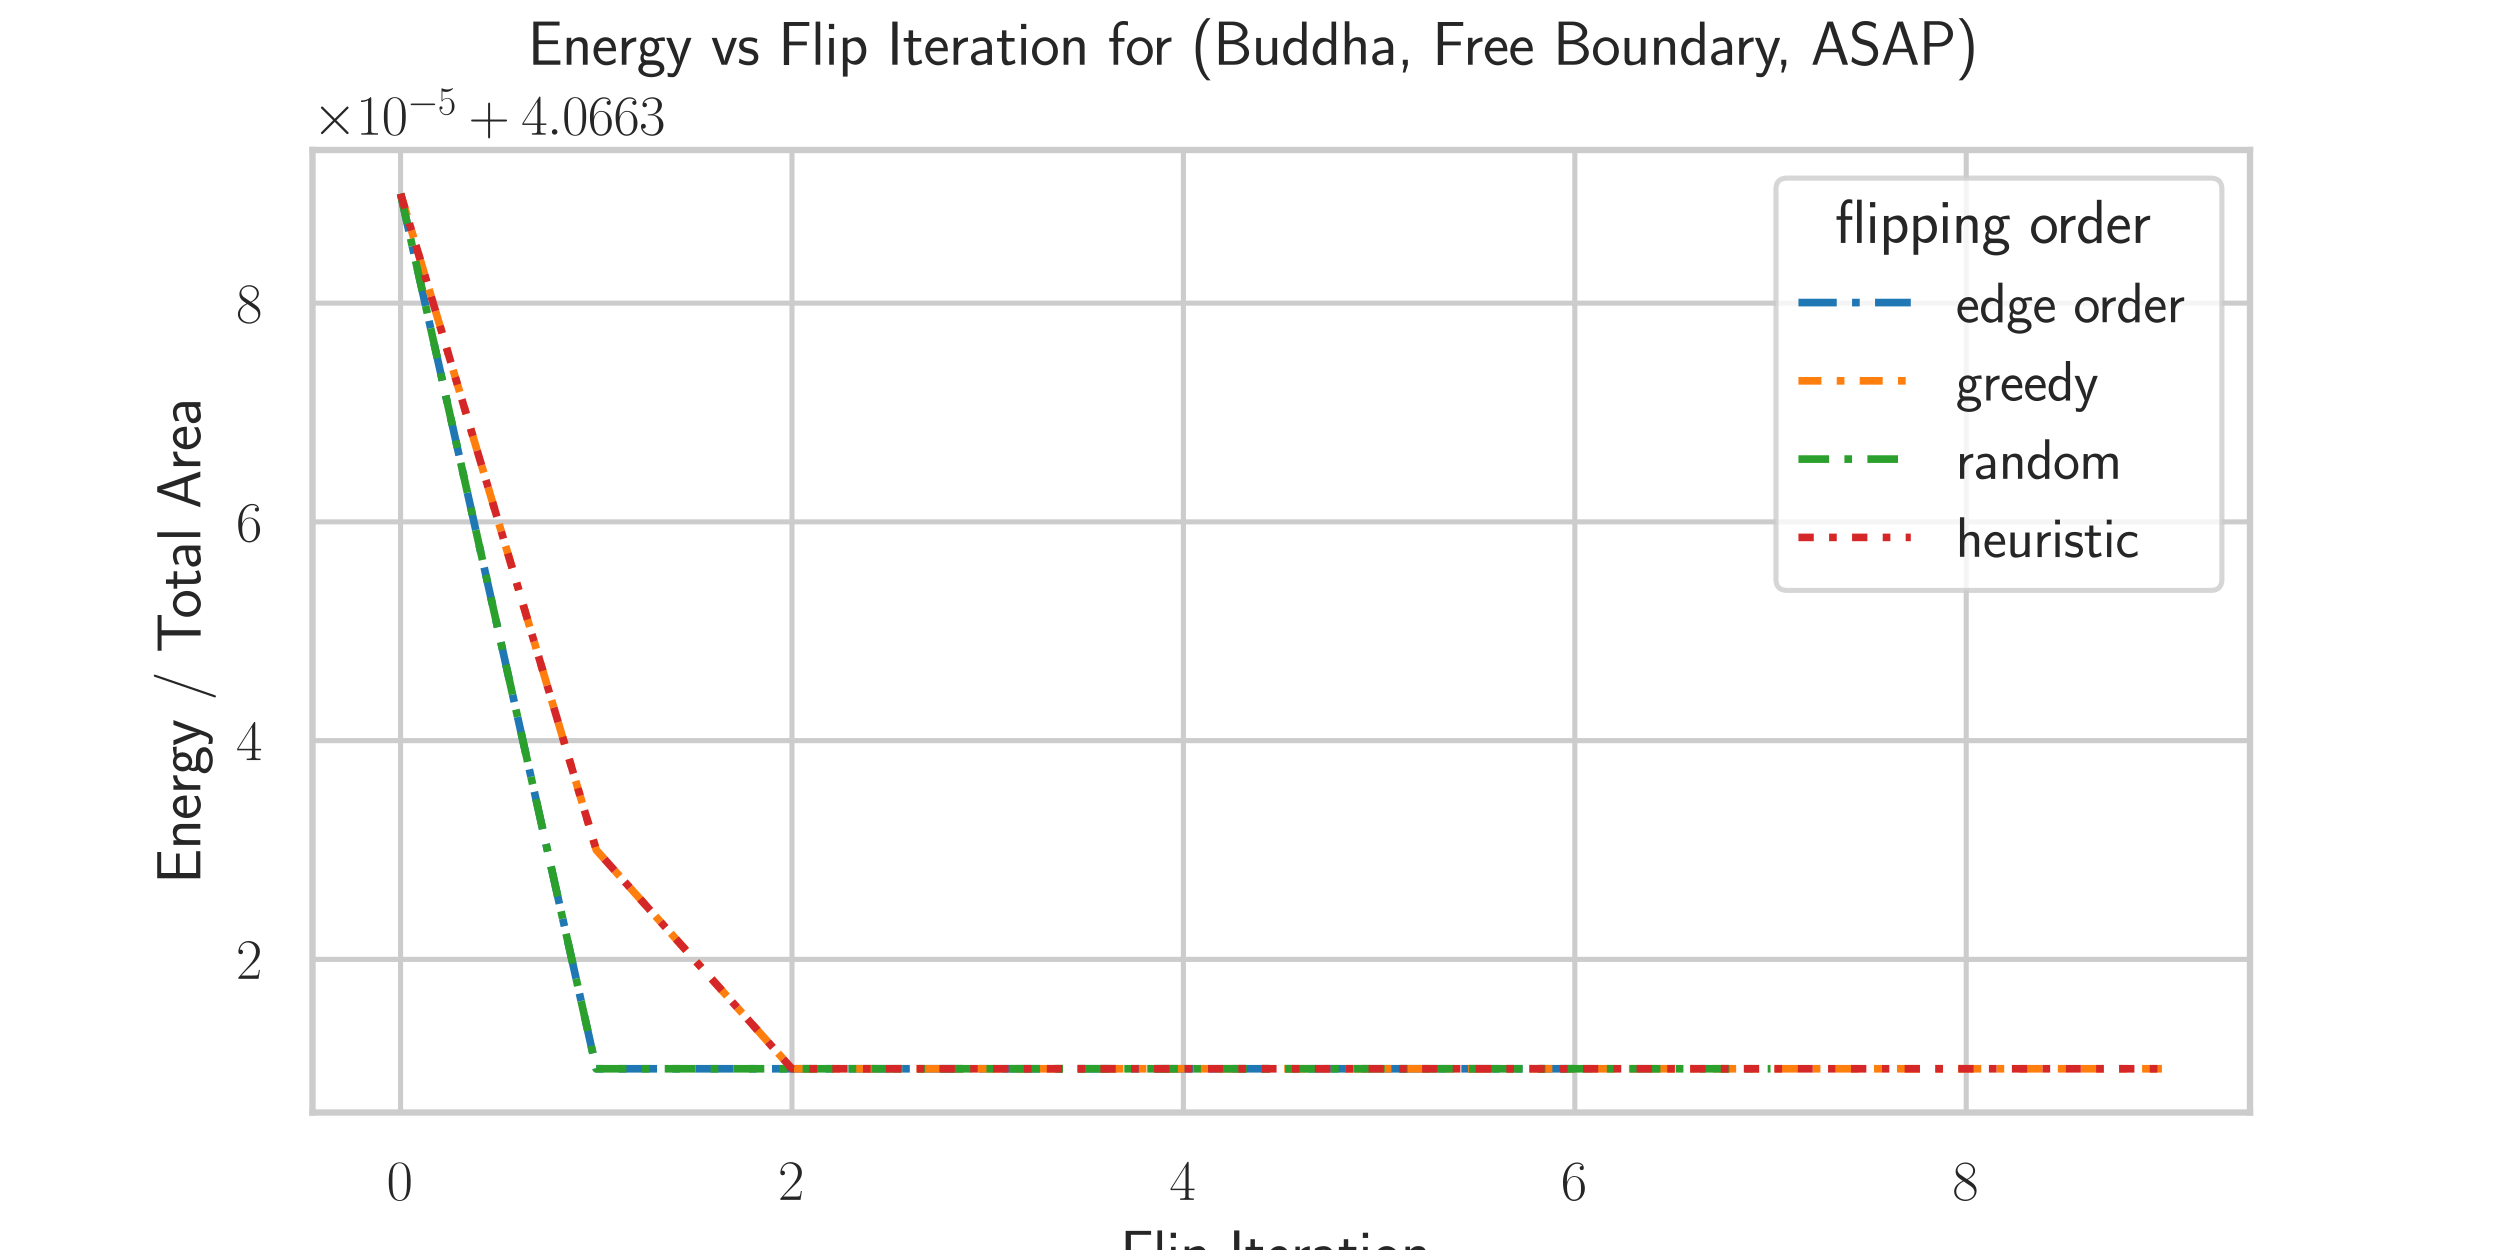 <?xml version="1.0" encoding="utf-8" standalone="no"?>
<!DOCTYPE svg PUBLIC "-//W3C//DTD SVG 1.1//EN"
  "http://www.w3.org/Graphics/SVG/1.1/DTD/svg11.dtd">
<svg xmlns:xlink="http://www.w3.org/1999/xlink" width="489.6pt" height="244.8pt" viewBox="0 0 489.6 244.8" xmlns="http://www.w3.org/2000/svg" version="1.1">
 <defs>
  <style type="text/css">*{stroke-linejoin: round; stroke-linecap: butt}</style>
 </defs>
 <g id="figure_1">
  <g id="patch_1">
   <path d="M 0 244.8 
L 489.6 244.8 
L 489.6 0 
L 0 0 
z
" style="fill: #ffffff"/>
  </g>
  <g id="axes_1">
   <g id="patch_2">
    <path d="M 61.2 217.872 
L 440.64 217.872 
L 440.64 29.376 
L 61.2 29.376 
z
" style="fill: #ffffff"/>
   </g>
   <g id="matplotlib.axis_1">
    <g id="xtick_1">
     <g id="line2d_1">
      <path d="M 78.447 217.872 
L 78.447 29.376 
" clip-path="url(#pf0eafcd753)" style="fill: none; stroke: #cccccc; stroke-linecap: round"/>
     </g>
     <g id="text_1">
      <!-- $\mathdefault{0}$ -->
      <g style="fill: #262626" transform="translate(75.708 234.982) scale(0.11 -0.11)">
       <defs>
        <path id="CMR17-30" d="M 2688 2025 
C 2688 2416 2682 3080 2413 3591 
C 2176 4039 1798 4198 1466 4198 
C 1158 4198 768 4058 525 3597 
C 269 3118 243 2524 243 2025 
C 243 1661 250 1106 448 619 
C 723 -39 1216 -128 1466 -128 
C 1760 -128 2208 -7 2470 600 
C 2662 1042 2688 1559 2688 2025 
z
M 1466 -26 
C 1056 -26 813 325 723 812 
C 653 1188 653 1738 653 2096 
C 653 2588 653 2997 736 3387 
C 858 3929 1216 4096 1466 4096 
C 1728 4096 2067 3923 2189 3400 
C 2272 3036 2278 2607 2278 2096 
C 2278 1680 2278 1169 2202 792 
C 2067 95 1690 -26 1466 -26 
z
" transform="scale(0.016)"/>
       </defs>
       <use xlink:href="#CMR17-30" transform="scale(0.996)"/>
      </g>
     </g>
    </g>
    <g id="xtick_2">
     <g id="line2d_2">
      <path d="M 155.102 217.872 
L 155.102 29.376 
" clip-path="url(#pf0eafcd753)" style="fill: none; stroke: #cccccc; stroke-linecap: round"/>
     </g>
     <g id="text_2">
      <!-- $\mathdefault{2}$ -->
      <g style="fill: #262626" transform="translate(152.362 234.982) scale(0.11 -0.11)">
       <defs>
        <path id="CMR17-32" d="M 2669 989 
L 2554 989 
C 2490 536 2438 459 2413 420 
C 2381 369 1920 369 1830 369 
L 602 369 
C 832 619 1280 1072 1824 1597 
C 2214 1967 2669 2402 2669 3035 
C 2669 3790 2067 4224 1395 4224 
C 691 4224 262 3604 262 3030 
C 262 2780 448 2748 525 2748 
C 589 2748 781 2787 781 3010 
C 781 3207 614 3264 525 3264 
C 486 3264 448 3258 422 3245 
C 544 3790 915 4058 1306 4058 
C 1862 4058 2227 3617 2227 3035 
C 2227 2479 1901 2000 1536 1584 
L 262 146 
L 262 0 
L 2515 0 
L 2669 989 
z
" transform="scale(0.016)"/>
       </defs>
       <use xlink:href="#CMR17-32" transform="scale(0.996)"/>
      </g>
     </g>
    </g>
    <g id="xtick_3">
     <g id="line2d_3">
      <path d="M 231.756 217.872 
L 231.756 29.376 
" clip-path="url(#pf0eafcd753)" style="fill: none; stroke: #cccccc; stroke-linecap: round"/>
     </g>
     <g id="text_3">
      <!-- $\mathdefault{4}$ -->
      <g style="fill: #262626" transform="translate(229.017 234.982) scale(0.11 -0.11)">
       <defs>
        <path id="CMR17-34" d="M 2150 4122 
C 2150 4256 2144 4256 2029 4256 
L 128 1254 
L 128 1088 
L 1779 1088 
L 1779 457 
C 1779 224 1766 160 1318 160 
L 1197 160 
L 1197 0 
C 1402 0 1747 0 1965 0 
C 2182 0 2528 0 2733 0 
L 2733 160 
L 2611 160 
C 2163 160 2150 224 2150 457 
L 2150 1088 
L 2803 1088 
L 2803 1254 
L 2150 1254 
L 2150 4122 
z
M 1798 3703 
L 1798 1254 
L 256 1254 
L 1798 3703 
z
" transform="scale(0.016)"/>
       </defs>
       <use xlink:href="#CMR17-34" transform="scale(0.996)"/>
      </g>
     </g>
    </g>
    <g id="xtick_4">
     <g id="line2d_4">
      <path d="M 308.411 217.872 
L 308.411 29.376 
" clip-path="url(#pf0eafcd753)" style="fill: none; stroke: #cccccc; stroke-linecap: round"/>
     </g>
     <g id="text_4">
      <!-- $\mathdefault{6}$ -->
      <g style="fill: #262626" transform="translate(305.671 234.982) scale(0.11 -0.11)">
       <defs>
        <path id="CMR17-36" d="M 678 2176 
C 678 3690 1395 4032 1811 4032 
C 1946 4032 2272 4009 2400 3776 
C 2298 3776 2106 3776 2106 3553 
C 2106 3381 2246 3323 2336 3323 
C 2394 3323 2566 3348 2566 3560 
C 2566 3954 2246 4179 1805 4179 
C 1043 4179 243 3390 243 1984 
C 243 253 966 -128 1478 -128 
C 2099 -128 2688 427 2688 1283 
C 2688 2081 2170 2662 1517 2662 
C 1126 2662 838 2407 678 1960 
L 678 2176 
z
M 1478 25 
C 691 25 691 1200 691 1436 
C 691 1896 909 2560 1504 2560 
C 1613 2560 1926 2560 2138 2120 
C 2253 1870 2253 1609 2253 1289 
C 2253 944 2253 690 2118 434 
C 1978 171 1773 25 1478 25 
z
" transform="scale(0.016)"/>
       </defs>
       <use xlink:href="#CMR17-36" transform="scale(0.996)"/>
      </g>
     </g>
    </g>
    <g id="xtick_5">
     <g id="line2d_5">
      <path d="M 385.065 217.872 
L 385.065 29.376 
" clip-path="url(#pf0eafcd753)" style="fill: none; stroke: #cccccc; stroke-linecap: round"/>
     </g>
     <g id="text_5">
      <!-- $\mathdefault{8}$ -->
      <g style="fill: #262626" transform="translate(382.326 234.982) scale(0.11 -0.11)">
       <defs>
        <path id="CMR17-38" d="M 1741 2264 
C 2144 2467 2554 2773 2554 3263 
C 2554 3841 1990 4179 1472 4179 
C 890 4179 378 3759 378 3180 
C 378 3021 416 2747 666 2505 
C 730 2442 998 2251 1171 2130 
C 883 1983 211 1634 211 934 
C 211 279 838 -128 1459 -128 
C 2144 -128 2720 362 2720 1010 
C 2720 1590 2330 1857 2074 2029 
L 1741 2264 
z
M 902 2822 
C 851 2854 595 3051 595 3351 
C 595 3739 998 4032 1459 4032 
C 1965 4032 2336 3676 2336 3262 
C 2336 2669 1670 2331 1638 2331 
C 1632 2331 1626 2331 1574 2370 
L 902 2822 
z
M 2080 1519 
C 2176 1449 2483 1240 2483 851 
C 2483 381 2010 25 1472 25 
C 890 25 448 438 448 940 
C 448 1443 838 1862 1280 2060 
L 2080 1519 
z
" transform="scale(0.016)"/>
       </defs>
       <use xlink:href="#CMR17-38" transform="scale(0.996)"/>
      </g>
     </g>
    </g>
    <g id="text_6">
     <!-- Flip Iteration -->
     <g style="fill: #262626" transform="translate(219.372 249.415) scale(0.12 -0.12)">
      <defs>
       <path id="CMSS17-46" d="M 2918 1984 
L 2918 2373 
L 1101 2373 
L 1101 3968 
L 1882 3968 
C 1958 3968 2035 3968 2112 3968 
L 3168 3968 
L 3168 4375 
L 563 4375 
L 563 -32 
L 1101 -32 
L 1101 1984 
L 2918 1984 
z
" transform="scale(0.016)"/>
       <path id="CMSS17-6c" d="M 947 4416 
L 474 4416 
L 474 0 
L 947 0 
L 947 4416 
z
" transform="scale(0.016)"/>
       <path id="CMSS17-69" d="M 979 4183 
L 442 4183 
L 442 3648 
L 979 3648 
L 979 4183 
z
M 947 2739 
L 474 2739 
L 474 0 
L 947 0 
L 947 2739 
z
" transform="scale(0.016)"/>
       <path id="CMSS17-70" d="M 966 333 
C 1178 129 1466 -5 1773 -5 
C 2368 -5 2880 603 2880 1412 
C 2880 2159 2496 2816 1946 2816 
C 1626 2816 1242 2702 954 2472 
L 954 2765 
L 480 2765 
L 480 -1216 
L 966 -1216 
L 966 333 
z
M 966 2100 
C 1018 2176 1235 2415 1587 2415 
C 2035 2415 2394 1960 2394 1412 
C 2394 787 1958 384 1530 384 
C 1402 384 1267 415 1139 523 
C 966 674 966 768 966 857 
L 966 2100 
z
" transform="scale(0.016)"/>
       <path id="CMSS17-49" d="M 1094 4416 
L 557 4416 
L 557 0 
L 1094 0 
L 1094 4416 
z
" transform="scale(0.016)"/>
       <path id="CMSS17-74" d="M 1069 2368 
L 1901 2368 
L 1901 2737 
L 1069 2737 
L 1069 3520 
L 614 3520 
L 614 2737 
L 109 2737 
L 109 2368 
L 602 2368 
L 602 749 
C 602 384 685 -64 1107 -64 
C 1427 -64 1722 25 2003 172 
L 1901 548 
C 1747 414 1562 337 1363 337 
C 1082 337 1069 696 1069 856 
L 1069 2368 
z
" transform="scale(0.016)"/>
       <path id="CMSS17-65" d="M 2502 1377 
C 2502 1590 2490 2003 2285 2345 
C 2061 2713 1696 2816 1421 2816 
C 755 2816 192 2188 192 1375 
C 192 582 774 -64 1510 -64 
C 1798 -64 2150 19 2470 248 
C 2470 274 2458 414 2451 420 
C 2451 433 2432 630 2432 656 
C 2125 407 1773 325 1517 325 
C 1107 325 666 667 646 1377 
L 2502 1377 
z
M 698 1728 
C 781 2084 1062 2421 1421 2421 
C 1517 2421 1965 2421 2080 1728 
L 698 1728 
z
" transform="scale(0.016)"/>
       <path id="CMSS17-72" d="M 954 1363 
C 954 1965 1395 2368 1958 2368 
L 1958 2789 
C 1549 2789 1165 2585 934 2253 
L 934 2758 
L 480 2758 
L 480 0 
L 954 0 
L 954 1363 
z
" transform="scale(0.016)"/>
       <path id="CMSS17-61" d="M 2406 1791 
C 2406 2392 1978 2808 1402 2808 
C 1120 2808 813 2757 461 2553 
L 499 2135 
C 659 2248 934 2432 1395 2432 
C 1722 2432 1920 2180 1920 1782 
L 1920 1536 
C 896 1536 256 1238 256 726 
C 256 461 416 -64 947 -64 
C 1043 -64 1562 -64 1933 217 
L 1933 -19 
L 2406 -19 
L 2406 1791 
z
M 1920 816 
C 1920 701 1920 548 1728 434 
C 1562 325 1350 325 1261 325 
C 941 325 723 511 723 744 
C 723 1211 1722 1211 1920 1211 
L 1920 816 
z
" transform="scale(0.016)"/>
       <path id="CMSS17-6f" d="M 2829 1356 
C 2829 2176 2221 2816 1504 2816 
C 768 2816 173 2157 173 1356 
C 173 544 787 -64 1498 -64 
C 2227 -64 2829 563 2829 1356 
z
M 1504 337 
C 1050 337 659 709 659 1408 
C 659 2151 1114 2427 1498 2427 
C 1914 2427 2342 2126 2342 1408 
C 2342 683 1926 337 1504 337 
z
" transform="scale(0.016)"/>
       <path id="CMSS17-6e" d="M 2618 1877 
C 2618 2283 2522 2816 1798 2816 
C 1389 2816 1120 2606 941 2389 
L 941 2758 
L 474 2758 
L 474 0 
L 960 0 
L 960 1559 
C 960 1964 1114 2428 1549 2428 
C 2112 2428 2131 2048 2131 1829 
L 2131 0 
L 2618 0 
L 2618 1877 
z
" transform="scale(0.016)"/>
      </defs>
      <use xlink:href="#CMSS17-46" transform="scale(0.996)"/>
      <use xlink:href="#CMSS17-6c" transform="translate(53.29 0) scale(0.996)"/>
      <use xlink:href="#CMSS17-69" transform="translate(75.47 0) scale(0.996)"/>
      <use xlink:href="#CMSS17-70" transform="translate(97.651 0) scale(0.996)"/>
      <use xlink:href="#CMSS17-49" transform="translate(177.085 0) scale(0.996)"/>
      <use xlink:href="#CMSS17-74" transform="translate(202.869 0) scale(0.996)"/>
      <use xlink:href="#CMSS17-65" transform="translate(236.701 0) scale(0.996)"/>
      <use xlink:href="#CMSS17-72" transform="translate(278.339 0) scale(0.996)"/>
      <use xlink:href="#CMSS17-61" transform="translate(310.249 0) scale(0.996)"/>
      <use xlink:href="#CMSS17-74" transform="translate(355.171 0) scale(0.996)"/>
      <use xlink:href="#CMSS17-69" transform="translate(389.003 0) scale(0.996)"/>
      <use xlink:href="#CMSS17-6f" transform="translate(411.183 0) scale(0.996)"/>
      <use xlink:href="#CMSS17-6e" transform="translate(458.027 0) scale(0.996)"/>
     </g>
    </g>
   </g>
   <g id="matplotlib.axis_2">
    <g id="ytick_1">
     <g id="line2d_6">
      <path d="M 61.2 187.884 
L 440.64 187.884 
" clip-path="url(#pf0eafcd753)" style="fill: none; stroke: #cccccc; stroke-linecap: round"/>
     </g>
     <g id="text_7">
      <!-- $\mathdefault{2}$ -->
      <g style="fill: #262626" transform="translate(46.221 191.689) scale(0.11 -0.11)">
       <use xlink:href="#CMR17-32" transform="scale(0.996)"/>
      </g>
     </g>
    </g>
    <g id="ytick_2">
     <g id="line2d_7">
      <path d="M 61.2 145.044 
L 440.64 145.044 
" clip-path="url(#pf0eafcd753)" style="fill: none; stroke: #cccccc; stroke-linecap: round"/>
     </g>
     <g id="text_8">
      <!-- $\mathdefault{4}$ -->
      <g style="fill: #262626" transform="translate(46.221 148.849) scale(0.11 -0.11)">
       <use xlink:href="#CMR17-34" transform="scale(0.996)"/>
      </g>
     </g>
    </g>
    <g id="ytick_3">
     <g id="line2d_8">
      <path d="M 61.2 102.204 
L 440.64 102.204 
" clip-path="url(#pf0eafcd753)" style="fill: none; stroke: #cccccc; stroke-linecap: round"/>
     </g>
     <g id="text_9">
      <!-- $\mathdefault{6}$ -->
      <g style="fill: #262626" transform="translate(46.221 106.009) scale(0.11 -0.11)">
       <use xlink:href="#CMR17-36" transform="scale(0.996)"/>
      </g>
     </g>
    </g>
    <g id="ytick_4">
     <g id="line2d_9">
      <path d="M 61.2 59.364 
L 440.64 59.364 
" clip-path="url(#pf0eafcd753)" style="fill: none; stroke: #cccccc; stroke-linecap: round"/>
     </g>
     <g id="text_10">
      <!-- $\mathdefault{8}$ -->
      <g style="fill: #262626" transform="translate(46.221 63.169) scale(0.11 -0.11)">
       <use xlink:href="#CMR17-38" transform="scale(0.996)"/>
      </g>
     </g>
    </g>
    <g id="text_11">
     <!-- Energy / Total Area -->
     <g style="fill: #262626" transform="translate(39.232 173.07) rotate(-90) scale(0.12 -0.12)">
      <defs>
       <path id="CMSS17-45" d="M 1958 433 
C 1446 433 1216 433 1101 433 
L 1101 2107 
L 3085 2107 
L 3085 2496 
L 1101 2496 
L 1101 4009 
L 1926 4009 
C 2003 4009 2080 4009 2157 4009 
L 3251 4009 
L 3251 4416 
L 563 4416 
L 563 0 
L 3334 0 
L 3334 433 
L 1958 433 
z
" transform="scale(0.016)"/>
       <path id="CMSS17-67" d="M 2848 2808 
C 2483 2808 2170 2738 1914 2617 
C 1702 2777 1485 2808 1338 2808 
C 781 2808 358 2349 358 1814 
C 358 1468 550 1207 563 1195 
C 448 1035 384 863 384 672 
C 384 448 474 289 544 200 
C 211 -3 166 -314 166 -435 
C 166 -898 749 -1280 1498 -1280 
C 2253 -1280 2835 -898 2835 -428 
C 2835 448 1856 448 1587 448 
L 1069 448 
C 973 448 717 448 717 791 
C 717 921 774 1004 781 1010 
C 877 940 1075 832 1338 832 
C 1869 832 2310 1278 2310 1827 
C 2310 2132 2170 2355 2112 2432 
L 2131 2432 
C 2150 2432 2419 2432 2515 2432 
C 2720 2432 2739 2429 2918 2419 
L 2848 2808 
z
M 1338 1182 
C 1120 1182 813 1315 813 1823 
C 813 2375 1165 2464 1331 2464 
C 1549 2464 1856 2331 1856 1823 
C 1856 1271 1504 1182 1338 1182 
z
M 1581 -10 
C 1734 -10 2381 -10 2381 -442 
C 2381 -714 1984 -929 1504 -929 
C 1018 -929 621 -720 621 -435 
C 621 -403 621 -10 1062 -10 
L 1581 -10 
z
" transform="scale(0.016)"/>
       <path id="CMSS17-79" d="M 2675 2752 
L 2176 2752 
C 1632 1294 1446 702 1434 383 
L 1427 383 
C 1408 696 1126 1460 902 2007 
L 602 2752 
L 83 2752 
L 1216 13 
C 1146 -178 1043 -465 1011 -529 
C 870 -885 774 -885 672 -885 
C 646 -885 442 -885 211 -809 
L 250 -1229 
C 410 -1261 570 -1280 685 -1280 
C 845 -1280 1165 -1280 1459 -497 
L 2675 2752 
z
" transform="scale(0.016)"/>
       <path id="CMSS17-2f" d="M 2637 4545 
C 2669 4627 2669 4640 2669 4653 
C 2669 4729 2611 4768 2560 4768 
C 2483 4768 2458 4717 2432 4640 
L 365 -1377 
C 333 -1460 333 -1473 333 -1486 
C 333 -1562 390 -1600 442 -1600 
C 518 -1600 544 -1549 570 -1473 
L 2637 4545 
z
" transform="scale(0.016)"/>
       <path id="CMSS17-54" d="M 2317 3968 
L 2848 3968 
C 2925 3968 3002 3968 3078 3968 
L 3878 3968 
L 3878 4376 
L 218 4376 
L 218 3968 
L 1018 3968 
C 1094 3968 1171 3968 1248 3968 
L 1779 3968 
L 1779 -32 
L 2317 -32 
L 2317 3968 
z
" transform="scale(0.016)"/>
       <path id="CMSS17-41" d="M 2272 4416 
L 1722 4416 
L 166 0 
L 653 0 
L 1101 1280 
L 2816 1280 
L 3270 0 
L 3827 0 
L 2272 4416 
z
M 2694 1637 
L 1222 1637 
C 1530 2528 1914 3638 1958 3925 
L 1965 3925 
C 2010 3663 2138 3281 2246 2956 
L 2694 1637 
z
" transform="scale(0.016)"/>
      </defs>
      <use xlink:href="#CMSS17-45" transform="scale(0.996)"/>
      <use xlink:href="#CMSS17-6e" transform="translate(55.892 0) scale(0.996)"/>
      <use xlink:href="#CMSS17-65" transform="translate(104.097 0) scale(0.996)"/>
      <use xlink:href="#CMSS17-72" transform="translate(145.736 0) scale(0.996)"/>
      <use xlink:href="#CMSS17-67" transform="translate(177.646 0) scale(0.996)"/>
      <use xlink:href="#CMSS17-79" transform="translate(224.489 0) scale(0.996)"/>
      <use xlink:href="#CMSS17-2f" transform="translate(298.718 0) scale(0.996)"/>
      <use xlink:href="#CMSS17-54" transform="translate(376.791 0) scale(0.996)"/>
      <use xlink:href="#CMSS17-6f" transform="translate(432.803 0) scale(0.996)"/>
      <use xlink:href="#CMSS17-74" transform="translate(479.647 0) scale(0.996)"/>
      <use xlink:href="#CMSS17-61" transform="translate(513.479 0) scale(0.996)"/>
      <use xlink:href="#CMSS17-6c" transform="translate(558.4 0) scale(0.996)"/>
      <use xlink:href="#CMSS17-41" transform="translate(611.81 0) scale(0.996)"/>
      <use xlink:href="#CMSS17-72" transform="translate(674.028 0) scale(0.996)"/>
      <use xlink:href="#CMSS17-65" transform="translate(705.938 0) scale(0.996)"/>
      <use xlink:href="#CMSS17-61" transform="translate(747.577 0) scale(0.996)"/>
     </g>
    </g>
    <g id="text_12">
     <!-- $\times\mathdefault{10^{−5}}\mathdefault{+4.0663}$ -->
     <g style="fill: #262626" transform="translate(61.2 26.376) scale(0.11 -0.11)">
      <defs>
       <path id="CMSY10-2" d="M 2490 1785 
L 1210 3059 
C 1133 3136 1120 3148 1069 3148 
C 1005 3148 941 3091 941 3020 
C 941 2976 954 2963 1024 2892 
L 2304 1606 
L 1024 320 
C 954 249 941 236 941 192 
C 941 121 1005 64 1069 64 
C 1120 64 1133 76 1210 153 
L 2483 1427 
L 3808 102 
C 3821 96 3866 64 3904 64 
C 3981 64 4032 121 4032 192 
C 4032 204 4032 230 4013 262 
C 4006 275 2989 1280 2669 1606 
L 3840 2777 
C 3872 2816 3968 2899 4000 2937 
C 4006 2950 4032 2976 4032 3020 
C 4032 3091 3981 3148 3904 3148 
C 3853 3148 3827 3123 3757 3052 
L 2490 1785 
z
" transform="scale(0.016)"/>
       <path id="CMR17-31" d="M 1702 4058 
C 1702 4192 1696 4192 1606 4192 
C 1357 3916 979 3827 621 3827 
C 602 3827 570 3827 563 3808 
C 557 3795 557 3782 557 3648 
C 755 3648 1088 3686 1344 3839 
L 1344 461 
C 1344 236 1331 160 781 160 
L 589 160 
L 589 0 
C 896 0 1216 0 1523 0 
C 1830 0 2150 0 2458 0 
L 2458 160 
L 2266 160 
C 1715 160 1702 230 1702 458 
L 1702 4058 
z
" transform="scale(0.016)"/>
       <path id="CMSY10-0" d="M 4218 1472 
C 4326 1472 4442 1472 4442 1600 
C 4442 1728 4326 1728 4218 1728 
L 755 1728 
C 646 1728 531 1728 531 1600 
C 531 1472 646 1472 755 1472 
L 4218 1472 
z
" transform="scale(0.016)"/>
       <path id="CMR17-35" d="M 730 3692 
C 794 3666 1056 3584 1325 3584 
C 1920 3584 2246 3911 2432 4100 
C 2432 4157 2432 4192 2394 4192 
C 2387 4192 2374 4192 2323 4163 
C 2099 4058 1837 3973 1517 3973 
C 1325 3973 1037 3999 723 4139 
C 653 4171 640 4171 634 4171 
C 602 4171 595 4164 595 4037 
L 595 2203 
C 595 2089 595 2057 659 2057 
C 691 2057 704 2070 736 2114 
C 941 2401 1222 2522 1542 2522 
C 1766 2522 2246 2382 2246 1289 
C 2246 1085 2246 715 2054 421 
C 1894 159 1645 25 1370 25 
C 947 25 518 320 403 814 
C 429 807 480 795 506 795 
C 589 795 749 840 749 1038 
C 749 1210 627 1280 506 1280 
C 358 1280 262 1190 262 1011 
C 262 454 704 -128 1382 -128 
C 2042 -128 2669 440 2669 1264 
C 2669 2030 2170 2624 1549 2624 
C 1222 2624 947 2503 730 2274 
L 730 3692 
z
" transform="scale(0.016)"/>
       <path id="CMR17-2b" d="M 2413 1472 
L 4109 1472 
C 4198 1472 4307 1472 4307 1580 
C 4307 1695 4205 1695 4109 1695 
L 2413 1695 
L 2413 3386 
C 2413 3475 2413 3584 2304 3584 
C 2189 3584 2189 3482 2189 3386 
L 2189 1695 
L 493 1695 
C 403 1695 294 1695 294 1587 
C 294 1472 397 1472 493 1472 
L 2189 1472 
L 2189 -218 
C 2189 -307 2189 -416 2298 -416 
C 2413 -416 2413 -314 2413 -218 
L 2413 1472 
z
" transform="scale(0.016)"/>
       <path id="CMMI12-3a" d="M 1178 307 
C 1178 492 1024 619 870 619 
C 685 619 557 466 557 313 
C 557 128 710 0 864 0 
C 1050 0 1178 153 1178 307 
z
" transform="scale(0.016)"/>
       <path id="CMR17-33" d="M 1414 2157 
C 1984 2157 2234 1662 2234 1090 
C 2234 320 1824 25 1453 25 
C 1114 25 563 194 390 693 
C 422 680 454 680 486 680 
C 640 680 755 782 755 948 
C 755 1133 614 1216 486 1216 
C 378 1216 211 1165 211 926 
C 211 335 787 -128 1466 -128 
C 2176 -128 2720 430 2720 1085 
C 2720 1707 2208 2157 1600 2227 
C 2086 2328 2554 2756 2554 3329 
C 2554 3820 2048 4179 1472 4179 
C 890 4179 378 3829 378 3329 
C 378 3110 544 3072 627 3072 
C 762 3072 877 3155 877 3321 
C 877 3486 762 3569 627 3569 
C 602 3569 570 3569 544 3557 
C 730 3959 1235 4032 1459 4032 
C 1683 4032 2106 3925 2106 3320 
C 2106 3143 2080 2828 1862 2550 
C 1670 2304 1453 2304 1242 2284 
C 1210 2284 1062 2269 1037 2269 
C 992 2263 966 2257 966 2208 
C 966 2163 973 2157 1101 2157 
L 1414 2157 
z
" transform="scale(0.016)"/>
      </defs>
      <use xlink:href="#CMSY10-2" transform="scale(0.996)"/>
      <use xlink:href="#CMR17-31" transform="translate(77.487 0) scale(0.996)"/>
      <use xlink:href="#CMR17-30" transform="translate(123.178 0) scale(0.996)"/>
      <use xlink:href="#CMSY10-0" transform="translate(168.868 36.154) scale(0.697)"/>
      <use xlink:href="#CMR17-35" transform="translate(223.109 36.154) scale(0.697)"/>
      <use xlink:href="#CMR17-2b" transform="translate(277.73 0) scale(0.996)"/>
      <use xlink:href="#CMR17-34" transform="translate(371.584 0) scale(0.996)"/>
      <use xlink:href="#CMMI12-3a" transform="translate(417.274 0) scale(0.996)"/>
      <use xlink:href="#CMR17-30" transform="translate(444.372 0) scale(0.996)"/>
      <use xlink:href="#CMR17-36" transform="translate(490.062 0) scale(0.996)"/>
      <use xlink:href="#CMR17-36" transform="translate(535.753 0) scale(0.996)"/>
      <use xlink:href="#CMR17-33" transform="translate(581.443 0) scale(0.996)"/>
     </g>
    </g>
   </g>
   <g id="PolyCollection_1"/>
   <g id="PolyCollection_2"/>
   <g id="PolyCollection_3"/>
   <g id="PolyCollection_4"/>
   <g id="line2d_10">
    <path d="M 78.447 37.944 
L 116.775 209.304 
L 155.102 209.304 
L 193.429 209.304 
L 231.756 209.304 
L 270.084 209.304 
L 308.411 209.304 
" clip-path="url(#pf0eafcd753)" style="fill: none; stroke-dasharray: 7.5,3,1.5,3; stroke-dashoffset: 0; stroke: #1f77b4; stroke-width: 1.5"/>
   </g>
   <g id="line2d_11">
    <path d="M 78.447 37.944 
L 116.775 166.464 
L 155.102 209.304 
L 193.429 209.304 
L 231.756 209.304 
L 270.084 209.304 
L 308.411 209.304 
L 346.738 209.304 
L 385.065 209.304 
L 423.393 209.304 
" clip-path="url(#pf0eafcd753)" style="fill: none; stroke-dasharray: 4.5,3,1.5,3; stroke-dashoffset: 0; stroke: #ff7f0e; stroke-width: 1.5"/>
   </g>
   <g id="line2d_12">
    <path d="M 78.447 37.944 
L 116.775 209.304 
L 155.102 209.304 
L 193.429 209.304 
L 231.756 209.304 
L 270.084 209.304 
L 308.411 209.304 
L 346.738 209.304 
" clip-path="url(#pf0eafcd753)" style="fill: none; stroke-dasharray: 6,3,1.5,3; stroke-dashoffset: 0; stroke: #2ca02c; stroke-width: 1.5"/>
   </g>
   <g id="line2d_13">
    <path d="M 78.447 37.944 
L 116.775 166.464 
L 155.102 209.304 
L 193.429 209.304 
L 231.756 209.304 
L 270.084 209.304 
L 308.411 209.304 
L 346.738 209.304 
L 385.065 209.304 
L 423.393 209.304 
" clip-path="url(#pf0eafcd753)" style="fill: none; stroke-dasharray: 3,3,1.5,3; stroke-dashoffset: 0; stroke: #d62728; stroke-width: 1.5"/>
   </g>
   <g id="line2d_14"/>
   <g id="line2d_15"/>
   <g id="line2d_16"/>
   <g id="line2d_17"/>
   <g id="patch_3">
    <path d="M 61.2 217.872 
L 61.2 29.376 
" style="fill: none; stroke: #cccccc; stroke-width: 1.25; stroke-linejoin: miter; stroke-linecap: square"/>
   </g>
   <g id="patch_4">
    <path d="M 440.64 217.872 
L 440.64 29.376 
" style="fill: none; stroke: #cccccc; stroke-width: 1.25; stroke-linejoin: miter; stroke-linecap: square"/>
   </g>
   <g id="patch_5">
    <path d="M 61.2 217.872 
L 440.64 217.872 
" style="fill: none; stroke: #cccccc; stroke-width: 1.25; stroke-linejoin: miter; stroke-linecap: square"/>
   </g>
   <g id="patch_6">
    <path d="M 61.2 29.376 
L 440.64 29.376 
" style="fill: none; stroke: #cccccc; stroke-width: 1.25; stroke-linejoin: miter; stroke-linecap: square"/>
   </g>
   <g id="text_13">
    <!-- Energy vs Flip Iteration for (Buddha, Free Boundary, ASAP) -->
    <g style="fill: #262626" transform="translate(103.369 12.673) scale(0.12 -0.12)">
     <defs>
      <path id="CMSS17-76" d="M 2675 2752 
L 2176 2752 
L 1747 1556 
C 1613 1165 1421 627 1389 352 
L 1382 352 
C 1370 468 1318 634 1286 749 
C 1248 890 1197 1056 1158 1172 
L 595 2752 
L 83 2752 
L 1094 0 
L 1664 0 
L 2675 2752 
z
" transform="scale(0.016)"/>
      <path id="CMSS17-73" d="M 2061 2627 
C 1683 2807 1389 2807 1197 2807 
C 742 2807 198 2648 198 2003 
C 198 1359 902 1218 1094 1179 
C 1389 1122 1715 1058 1715 740 
C 1715 337 1254 337 1171 337 
C 915 337 563 407 243 638 
L 166 210 
C 531 0 883 -64 1178 -64 
C 1965 -64 2163 416 2163 781 
C 2163 1094 1984 1305 1862 1401 
C 1651 1568 1574 1587 1050 1696 
C 960 1709 646 1779 646 2066 
C 646 2432 1050 2432 1139 2432 
C 1555 2432 1811 2303 1984 2208 
L 2061 2627 
z
" transform="scale(0.016)"/>
      <path id="CMSS17-66" d="M 1075 2368 
L 1722 2368 
L 1722 2737 
L 1062 2737 
L 1062 3559 
C 1062 4014 1408 4092 1606 4092 
C 1670 4092 1850 4092 2080 4009 
L 2080 4429 
C 1933 4461 1754 4480 1613 4480 
C 1018 4480 602 3993 602 3359 
L 602 2737 
L 160 2737 
L 160 2368 
L 602 2368 
L 602 0 
L 1075 0 
L 1075 2368 
z
" transform="scale(0.016)"/>
      <path id="CMSS17-28" d="M 1613 4768 
C 1267 4417 474 3601 474 1588 
C 474 -433 1267 -1243 1613 -1600 
L 2003 -1600 
C 1216 -784 960 357 960 1581 
C 960 2798 1203 3946 2003 4768 
L 1613 4768 
z
" transform="scale(0.016)"/>
      <path id="CMSS17-42" d="M 570 4416 
L 570 0 
L 2163 0 
C 3034 0 3667 574 3667 1200 
C 3667 1685 3251 2176 2502 2317 
C 3334 2558 3501 3040 3501 3313 
C 3501 3883 2874 4416 1997 4416 
L 570 4416 
z
M 1088 2496 
L 1088 4059 
L 1824 4059 
C 2483 4059 3002 3724 3002 3306 
C 3002 2926 2592 2496 1766 2496 
L 1088 2496 
z
M 1088 357 
L 1088 2107 
L 1939 2107 
C 2630 2107 3162 1679 3162 1206 
C 3162 772 2694 357 1984 357 
L 1088 357 
z
" transform="scale(0.016)"/>
      <path id="CMSS17-75" d="M 2618 2739 
L 2131 2739 
L 2131 972 
C 2131 498 1786 306 1421 306 
C 998 306 960 447 960 709 
L 960 2739 
L 474 2739 
L 474 678 
C 474 179 646 -64 1088 -64 
C 1306 -64 1798 -13 2144 306 
L 2144 0 
L 2618 0 
L 2618 2739 
z
" transform="scale(0.016)"/>
      <path id="CMSS17-64" d="M 2611 4416 
L 2138 4416 
L 2138 2438 
C 1939 2603 1613 2756 1254 2756 
C 672 2756 211 2131 211 1347 
C 211 562 666 -64 1235 -64 
C 1677 -64 1971 172 2125 306 
L 2125 -13 
L 2611 -13 
L 2611 4416 
z
M 2125 836 
C 2125 747 2125 653 1926 482 
C 1798 375 1645 325 1498 325 
C 1152 325 698 576 698 1340 
C 698 2134 1210 2368 1562 2368 
C 1798 2368 1990 2254 2125 2065 
L 2125 836 
z
" transform="scale(0.016)"/>
      <path id="CMSS17-68" d="M 2618 1891 
C 2618 2292 2522 2820 1798 2820 
C 1395 2820 1133 2623 947 2407 
L 947 4448 
L 474 4448 
L 474 32 
L 960 32 
L 960 1573 
C 960 1973 1114 2432 1549 2432 
C 2112 2432 2131 2056 2131 1839 
L 2131 32 
L 2618 32 
L 2618 1891 
z
" transform="scale(0.016)"/>
      <path id="CMSS17-2c" d="M 1088 6 
L 1088 510 
L 576 510 
L 576 0 
L 736 0 
L 570 -800 
L 826 -800 
L 1088 6 
z
" transform="scale(0.016)"/>
      <path id="CMSS17-53" d="M 2797 4169 
C 2515 4334 2208 4480 1690 4480 
C 864 4480 333 3879 333 3266 
C 333 3025 403 2753 653 2475 
C 902 2196 1184 2121 1542 2033 
C 1690 1994 1939 1924 1984 1906 
C 2342 1767 2515 1444 2515 1140 
C 2515 742 2202 318 1645 318 
C 1453 318 890 318 358 819 
L 269 318 
C 794 -64 1363 -128 1651 -128 
C 2438 -128 3002 488 3002 1186 
C 3002 1440 2925 1763 2656 2061 
C 2394 2347 2163 2410 1638 2549 
C 1338 2626 1146 2677 986 2873 
C 877 3013 819 3146 819 3317 
C 819 3673 1126 4060 1690 4060 
C 1971 4060 2336 4002 2707 3660 
L 2797 4169 
z
" transform="scale(0.016)"/>
      <path id="CMSS17-50" d="M 2106 1856 
C 2874 1856 3501 2453 3501 3158 
C 3501 3850 2899 4453 2067 4453 
L 570 4453 
L 570 0 
L 1107 0 
L 1107 1856 
L 2106 1856 
z
M 1926 4096 
C 2669 4096 2995 3627 2995 3157 
C 2995 2720 2694 2226 1926 2226 
L 1094 2226 
L 1094 4096 
L 1926 4096 
z
" transform="scale(0.016)"/>
      <path id="CMSS17-29" d="M 723 -1600 
C 1069 -1249 1862 -433 1862 1581 
C 1862 3601 1069 4411 723 4768 
L 333 4768 
C 1120 3952 1376 2811 1376 1588 
C 1376 370 1133 -778 333 -1600 
L 723 -1600 
z
" transform="scale(0.016)"/>
     </defs>
     <use xlink:href="#CMSS17-45" transform="scale(0.996)"/>
     <use xlink:href="#CMSS17-6e" transform="translate(55.892 0) scale(0.996)"/>
     <use xlink:href="#CMSS17-65" transform="translate(104.097 0) scale(0.996)"/>
     <use xlink:href="#CMSS17-72" transform="translate(145.736 0) scale(0.996)"/>
     <use xlink:href="#CMSS17-67" transform="translate(177.646 0) scale(0.996)"/>
     <use xlink:href="#CMSS17-79" transform="translate(224.489 0) scale(0.996)"/>
     <use xlink:href="#CMSS17-76" transform="translate(298.718 0) scale(0.996)"/>
     <use xlink:href="#CMSS17-73" transform="translate(341.719 0) scale(0.996)"/>
     <use xlink:href="#CMSS17-46" transform="translate(408.861 0) scale(0.996)"/>
     <use xlink:href="#CMSS17-6c" transform="translate(462.151 0) scale(0.996)"/>
     <use xlink:href="#CMSS17-69" transform="translate(484.332 0) scale(0.996)"/>
     <use xlink:href="#CMSS17-70" transform="translate(506.512 0) scale(0.996)"/>
     <use xlink:href="#CMSS17-49" transform="translate(585.946 0) scale(0.996)"/>
     <use xlink:href="#CMSS17-74" transform="translate(611.73 0) scale(0.996)"/>
     <use xlink:href="#CMSS17-65" transform="translate(645.562 0) scale(0.996)"/>
     <use xlink:href="#CMSS17-72" transform="translate(687.201 0) scale(0.996)"/>
     <use xlink:href="#CMSS17-61" transform="translate(719.11 0) scale(0.996)"/>
     <use xlink:href="#CMSS17-74" transform="translate(764.032 0) scale(0.996)"/>
     <use xlink:href="#CMSS17-69" transform="translate(797.864 0) scale(0.996)"/>
     <use xlink:href="#CMSS17-6f" transform="translate(820.045 0) scale(0.996)"/>
     <use xlink:href="#CMSS17-6e" transform="translate(866.888 0) scale(0.996)"/>
     <use xlink:href="#CMSS17-66" transform="translate(946.322 0) scale(0.996)"/>
     <use xlink:href="#CMSS17-6f" transform="translate(974.949 0) scale(0.996)"/>
     <use xlink:href="#CMSS17-72" transform="translate(1019.19 0) scale(0.996)"/>
     <use xlink:href="#CMSS17-28" transform="translate(1082.329 0) scale(0.996)"/>
     <use xlink:href="#CMSS17-42" transform="translate(1118.763 0) scale(0.996)"/>
     <use xlink:href="#CMSS17-75" transform="translate(1181.101 0) scale(0.996)"/>
     <use xlink:href="#CMSS17-64" transform="translate(1229.306 0) scale(0.996)"/>
     <use xlink:href="#CMSS17-64" transform="translate(1277.511 0) scale(0.996)"/>
     <use xlink:href="#CMSS17-68" transform="translate(1325.716 0) scale(0.996)"/>
     <use xlink:href="#CMSS17-61" transform="translate(1373.921 0) scale(0.996)"/>
     <use xlink:href="#CMSS17-2c" transform="translate(1418.843 0) scale(0.996)"/>
     <use xlink:href="#CMSS17-46" transform="translate(1476.096 0) scale(0.996)"/>
     <use xlink:href="#CMSS17-72" transform="translate(1526.783 0) scale(0.996)"/>
     <use xlink:href="#CMSS17-65" transform="translate(1558.693 0) scale(0.996)"/>
     <use xlink:href="#CMSS17-65" transform="translate(1600.332 0) scale(0.996)"/>
     <use xlink:href="#CMSS17-42" transform="translate(1673.2 0) scale(0.996)"/>
     <use xlink:href="#CMSS17-6f" transform="translate(1735.538 0) scale(0.996)"/>
     <use xlink:href="#CMSS17-75" transform="translate(1782.381 0) scale(0.996)"/>
     <use xlink:href="#CMSS17-6e" transform="translate(1830.586 0) scale(0.996)"/>
     <use xlink:href="#CMSS17-64" transform="translate(1878.791 0) scale(0.996)"/>
     <use xlink:href="#CMSS17-61" transform="translate(1926.996 0) scale(0.996)"/>
     <use xlink:href="#CMSS17-72" transform="translate(1969.316 0) scale(0.996)"/>
     <use xlink:href="#CMSS17-79" transform="translate(2001.225 0) scale(0.996)"/>
     <use xlink:href="#CMSS17-2c" transform="translate(2036.418 0) scale(0.996)"/>
     <use xlink:href="#CMSS17-41" transform="translate(2093.672 0) scale(0.996)"/>
     <use xlink:href="#CMSS17-53" transform="translate(2155.889 0) scale(0.996)"/>
     <use xlink:href="#CMSS17-41" transform="translate(2207.938 0) scale(0.996)"/>
     <use xlink:href="#CMSS17-50" transform="translate(2270.156 0) scale(0.996)"/>
     <use xlink:href="#CMSS17-29" transform="translate(2329.891 0) scale(0.996)"/>
    </g>
   </g>
   <g id="legend_1">
    <g id="patch_7">
     <path d="M 350.008 115.626 
L 432.94 115.626 
Q 435.14 115.626 435.14 113.426 
L 435.14 37.076 
Q 435.14 34.876 432.94 34.876 
L 350.008 34.876 
Q 347.808 34.876 347.808 37.076 
L 347.808 113.426 
Q 347.808 115.626 350.008 115.626 
z
" style="fill: #ffffff; opacity: 0.8; stroke: #cccccc; stroke-linejoin: miter"/>
    </g>
    <g id="text_14">
     <!-- flipping order -->
     <g style="fill: #262626" transform="translate(359.362 47.578) scale(0.12 -0.12)">
      <defs>
       <path id="CMSS17-d" d="M 1075 2368 
L 1773 2368 
L 1773 2737 
L 1062 2737 
L 1062 3578 
C 1062 3919 1216 4092 1421 4092 
C 1594 4092 1754 4021 1773 4009 
L 1773 4429 
C 1722 4442 1574 4480 1421 4480 
C 941 4480 602 3993 602 3372 
L 602 2737 
L 160 2737 
L 160 2368 
L 602 2368 
L 602 0 
L 1075 0 
L 1075 2368 
z
M 2733 4429 
L 2259 4429 
L 2259 0 
L 2733 0 
L 2733 4429 
z
" transform="scale(0.016)"/>
      </defs>
      <use xlink:href="#CMSS17-d" transform="scale(0.996)"/>
      <use xlink:href="#CMSS17-69" transform="translate(50.127 0) scale(0.996)"/>
      <use xlink:href="#CMSS17-70" transform="translate(72.307 0) scale(0.996)"/>
      <use xlink:href="#CMSS17-70" transform="translate(120.512 0) scale(0.996)"/>
      <use xlink:href="#CMSS17-69" transform="translate(168.717 0) scale(0.996)"/>
      <use xlink:href="#CMSS17-6e" transform="translate(190.898 0) scale(0.996)"/>
      <use xlink:href="#CMSS17-67" transform="translate(239.103 0) scale(0.996)"/>
      <use xlink:href="#CMSS17-6f" transform="translate(317.176 0) scale(0.996)"/>
      <use xlink:href="#CMSS17-72" transform="translate(361.417 0) scale(0.996)"/>
      <use xlink:href="#CMSS17-64" transform="translate(393.327 0) scale(0.996)"/>
      <use xlink:href="#CMSS17-65" transform="translate(441.532 0) scale(0.996)"/>
      <use xlink:href="#CMSS17-72" transform="translate(483.17 0) scale(0.996)"/>
     </g>
    </g>
    <g id="line2d_18">
     <path d="M 352.208 59.253 
L 363.208 59.253 
L 374.208 59.253 
" style="fill: none; stroke-dasharray: 7.5,3,1.5,3; stroke-dashoffset: 0; stroke: #1f77b4; stroke-width: 1.5"/>
    </g>
    <g id="text_15">
     <!-- edge order -->
     <g style="fill: #262626" transform="translate(383.008 63.103) scale(0.11 -0.11)">
      <use xlink:href="#CMSS17-65" transform="scale(0.996)"/>
      <use xlink:href="#CMSS17-64" transform="translate(41.639 0) scale(0.996)"/>
      <use xlink:href="#CMSS17-67" transform="translate(89.844 0) scale(0.996)"/>
      <use xlink:href="#CMSS17-65" transform="translate(136.687 0) scale(0.996)"/>
      <use xlink:href="#CMSS17-6f" transform="translate(209.555 0) scale(0.996)"/>
      <use xlink:href="#CMSS17-72" transform="translate(253.796 0) scale(0.996)"/>
      <use xlink:href="#CMSS17-64" transform="translate(285.706 0) scale(0.996)"/>
      <use xlink:href="#CMSS17-65" transform="translate(333.911 0) scale(0.996)"/>
      <use xlink:href="#CMSS17-72" transform="translate(375.55 0) scale(0.996)"/>
     </g>
    </g>
    <g id="line2d_19">
     <path d="M 352.208 74.584 
L 363.208 74.584 
L 374.208 74.584 
" style="fill: none; stroke-dasharray: 4.5,3,1.5,3; stroke-dashoffset: 0; stroke: #ff7f0e; stroke-width: 1.5"/>
    </g>
    <g id="text_16">
     <!-- greedy -->
     <g style="fill: #262626" transform="translate(383.008 78.434) scale(0.11 -0.11)">
      <use xlink:href="#CMSS17-67" transform="scale(0.996)"/>
      <use xlink:href="#CMSS17-72" transform="translate(46.844 0) scale(0.996)"/>
      <use xlink:href="#CMSS17-65" transform="translate(78.753 0) scale(0.996)"/>
      <use xlink:href="#CMSS17-65" transform="translate(120.392 0) scale(0.996)"/>
      <use xlink:href="#CMSS17-64" transform="translate(162.031 0) scale(0.996)"/>
      <use xlink:href="#CMSS17-79" transform="translate(210.236 0) scale(0.996)"/>
     </g>
    </g>
    <g id="line2d_20">
     <path d="M 352.208 89.915 
L 363.208 89.915 
L 374.208 89.915 
" style="fill: none; stroke-dasharray: 6,3,1.5,3; stroke-dashoffset: 0; stroke: #2ca02c; stroke-width: 1.5"/>
    </g>
    <g id="text_17">
     <!-- random -->
     <g style="fill: #262626" transform="translate(383.008 93.765) scale(0.11 -0.11)">
      <defs>
       <path id="CMSS17-6d" d="M 4288 1877 
C 4288 2308 4179 2816 3462 2816 
C 2982 2816 2694 2516 2566 2331 
C 2451 2670 2182 2816 1798 2816 
C 1363 2816 1088 2568 941 2389 
L 941 2758 
L 474 2758 
L 474 0 
L 960 0 
L 960 1559 
C 960 1939 1101 2428 1555 2428 
C 2138 2428 2138 2016 2138 1829 
L 2138 0 
L 2624 0 
L 2624 1559 
C 2624 1939 2765 2428 3219 2428 
C 3802 2428 3802 2016 3802 1829 
L 3802 0 
L 4288 0 
L 4288 1877 
z
" transform="scale(0.016)"/>
      </defs>
      <use xlink:href="#CMSS17-72" transform="scale(0.996)"/>
      <use xlink:href="#CMSS17-61" transform="translate(31.91 0) scale(0.996)"/>
      <use xlink:href="#CMSS17-6e" transform="translate(76.832 0) scale(0.996)"/>
      <use xlink:href="#CMSS17-64" transform="translate(125.037 0) scale(0.996)"/>
      <use xlink:href="#CMSS17-6f" transform="translate(173.242 0) scale(0.996)"/>
      <use xlink:href="#CMSS17-6d" transform="translate(220.085 0) scale(0.996)"/>
     </g>
    </g>
    <g id="line2d_21">
     <path d="M 352.208 105.245 
L 363.208 105.245 
L 374.208 105.245 
" style="fill: none; stroke-dasharray: 3,3,1.5,3; stroke-dashoffset: 0; stroke: #d62728; stroke-width: 1.5"/>
    </g>
    <g id="text_18">
     <!-- heuristic -->
     <g style="fill: #262626" transform="translate(383.008 109.095) scale(0.11 -0.11)">
      <defs>
       <path id="CMSS17-63" d="M 2464 2541 
C 2464 2585 2170 2714 2093 2739 
C 1882 2816 1613 2816 1542 2816 
C 710 2816 211 2093 211 1363 
C 211 595 768 -64 1517 -64 
C 1946 -64 2253 76 2502 242 
L 2464 664 
C 2189 453 1869 337 1523 337 
C 1024 337 698 774 698 1369 
C 698 1831 909 2414 1549 2414 
C 1901 2414 2099 2343 2394 2145 
L 2464 2541 
z
" transform="scale(0.016)"/>
      </defs>
      <use xlink:href="#CMSS17-68" transform="scale(0.996)"/>
      <use xlink:href="#CMSS17-65" transform="translate(48.205 0) scale(0.996)"/>
      <use xlink:href="#CMSS17-75" transform="translate(89.844 0) scale(0.996)"/>
      <use xlink:href="#CMSS17-72" transform="translate(138.049 0) scale(0.996)"/>
      <use xlink:href="#CMSS17-69" transform="translate(169.958 0) scale(0.996)"/>
      <use xlink:href="#CMSS17-73" transform="translate(192.139 0) scale(0.996)"/>
      <use xlink:href="#CMSS17-74" transform="translate(228.053 0) scale(0.996)"/>
      <use xlink:href="#CMSS17-69" transform="translate(261.884 0) scale(0.996)"/>
      <use xlink:href="#CMSS17-63" transform="translate(284.065 0) scale(0.996)"/>
     </g>
    </g>
   </g>
  </g>
 </g>
 <defs>
  <clipPath id="pf0eafcd753">
   <rect x="61.2" y="29.376" width="379.44" height="188.496"/>
  </clipPath>
 </defs>
</svg>

